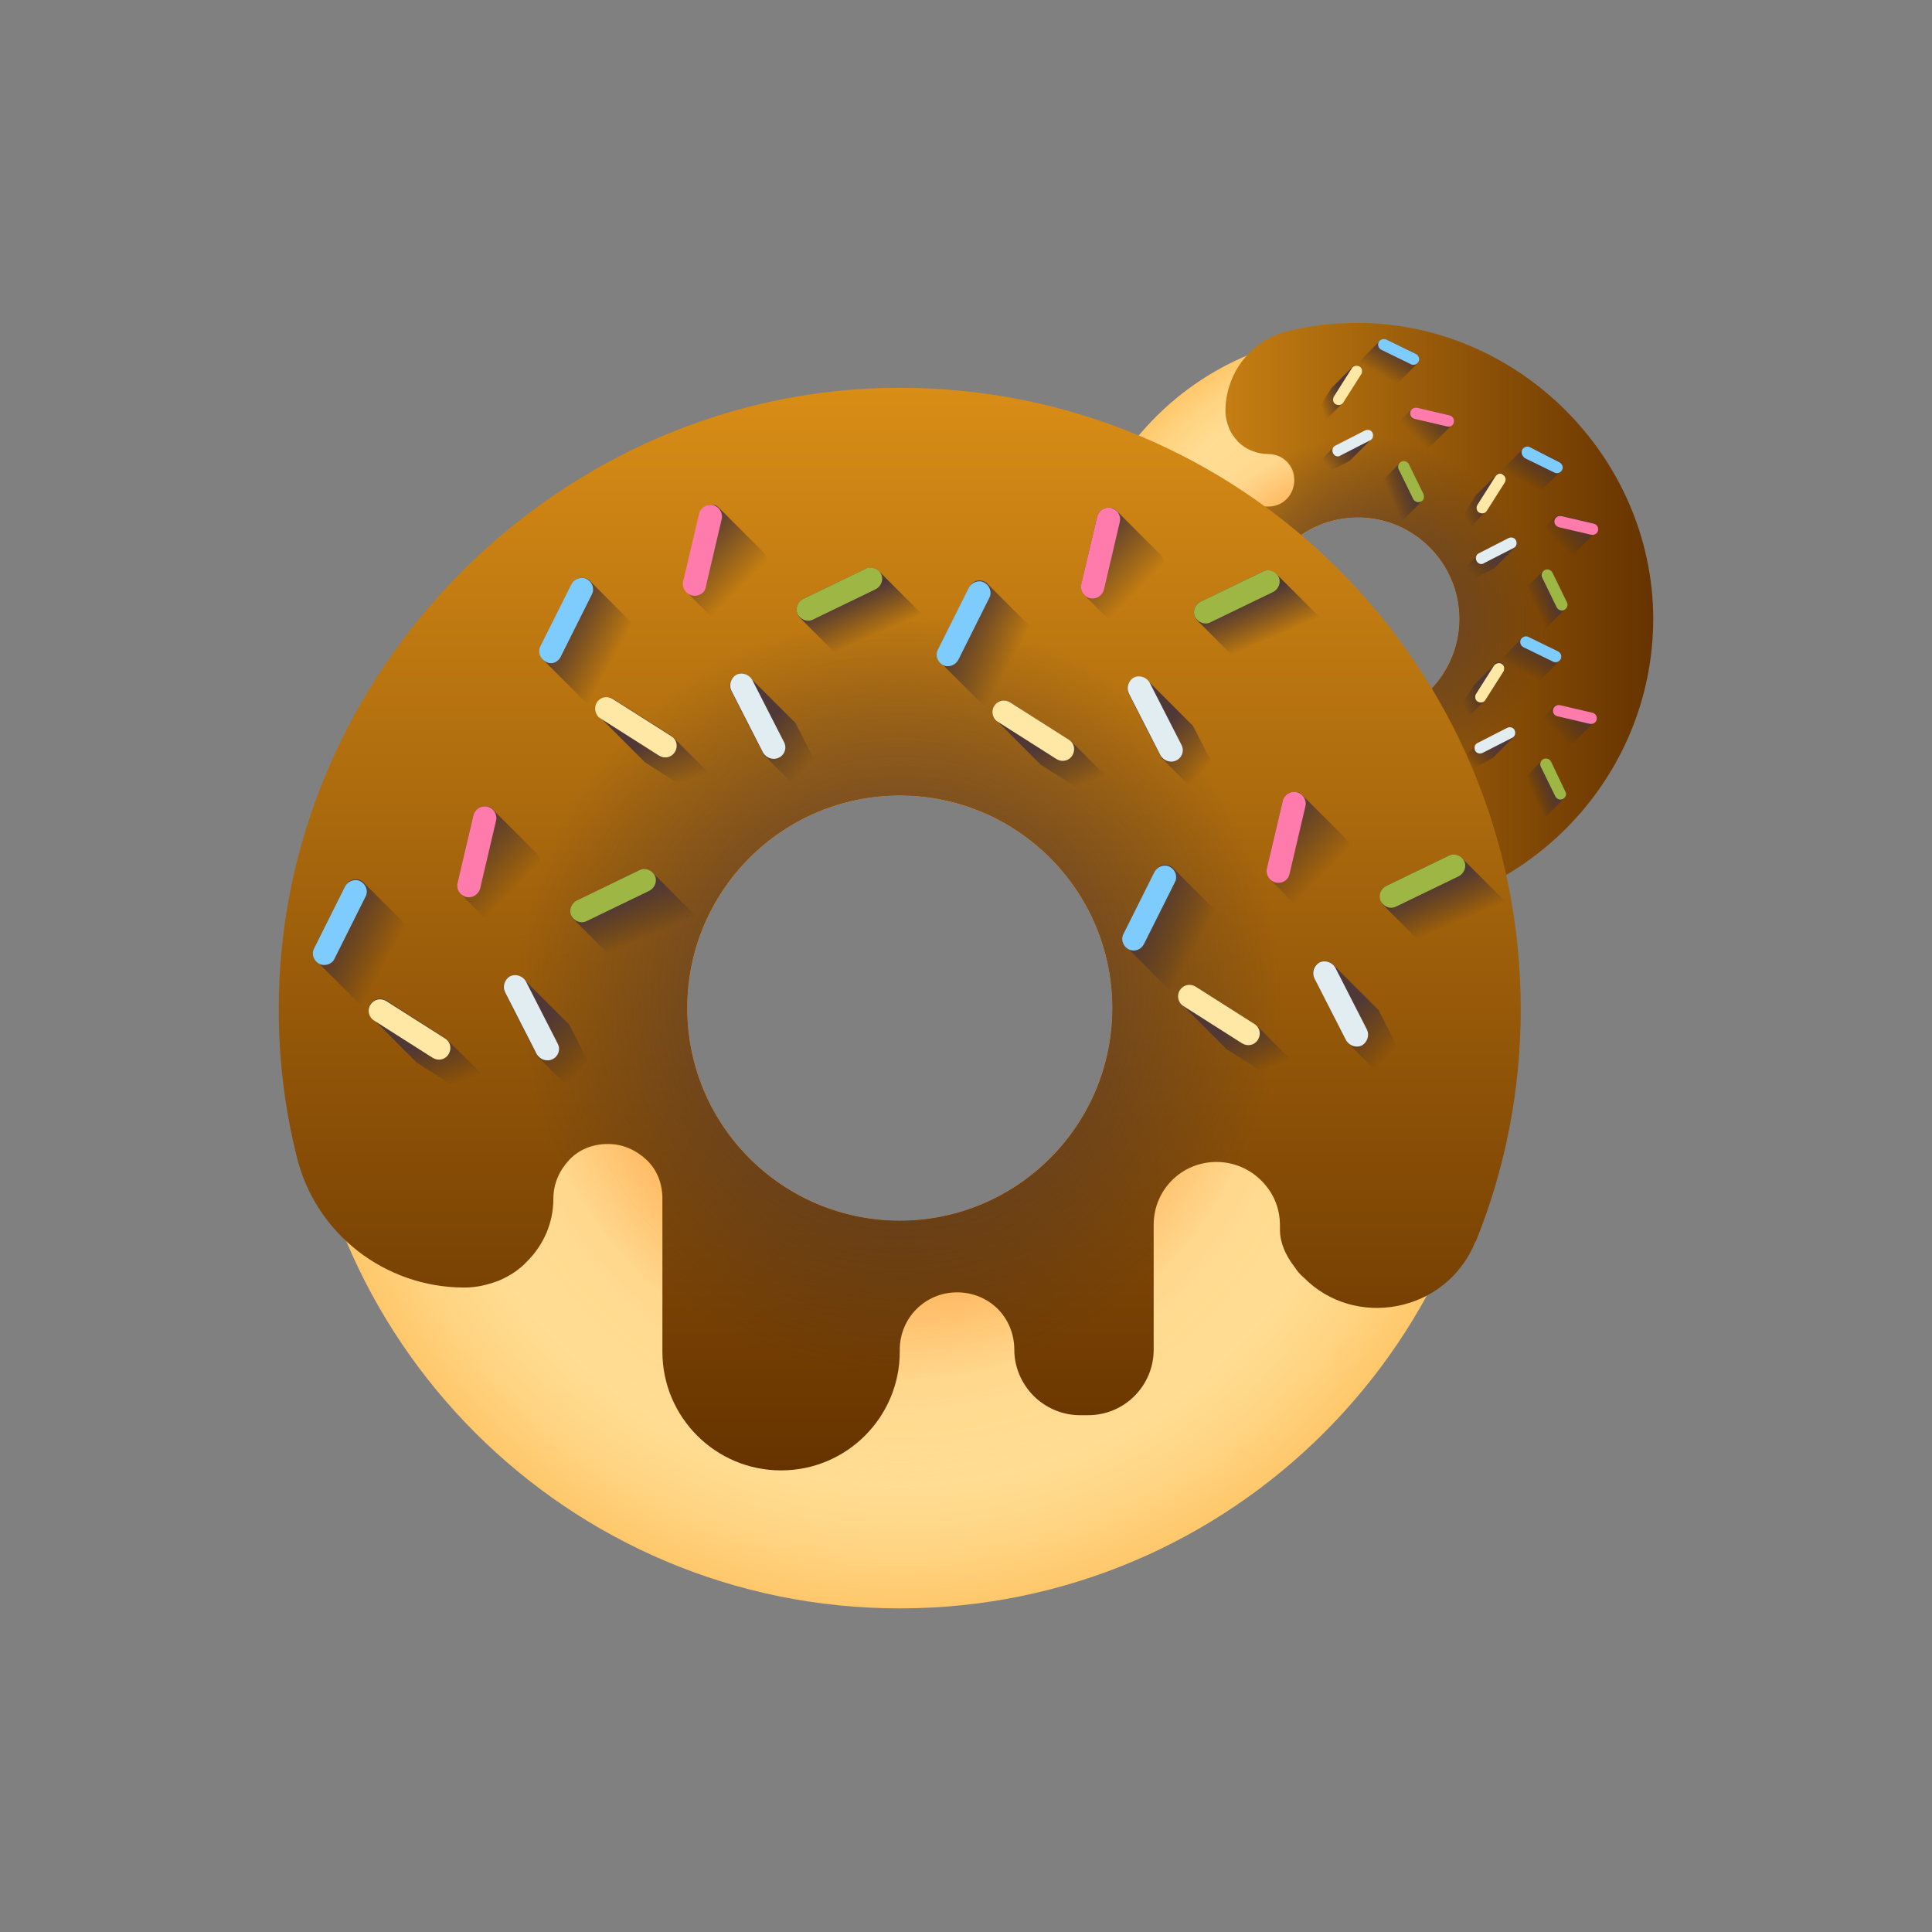 <svg enable-background="new 0 0 280 280" viewBox="0 0 280 280" xmlns="http://www.w3.org/2000/svg" xmlns:xlink="http://www.w3.org/1999/xlink"><rect x="0" y="0" width="280" height="280" fill="#808080" stroke="none"/><linearGradient id="a"><stop offset="0" stop-color="#ffe7a5"/><stop offset=".247" stop-color="#ffbf5c"/><stop offset=".595" stop-color="#ffe6a3"/><stop offset=".652" stop-color="#ffe29c"/><stop offset=".775" stop-color="#ffdc91"/><stop offset=".874" stop-color="#ffd380"/><stop offset=".958" stop-color="#ffc76a"/></linearGradient><radialGradient id="b" cx="191.668" cy="93.572" gradientTransform="matrix(0 1 -1 0 290.299 -102)" gradientUnits="userSpaceOnUse" r="43.32" xlink:href="#a"/><linearGradient id="c"><stop offset="0" stop-color="#ff5d00"/><stop offset=".218" stop-color="#ff6d0f" stop-opacity=".782"/><stop offset=".643" stop-color="#ff9737" stop-opacity=".357"/><stop offset="1" stop-color="#ffbf5c" stop-opacity="0"/></linearGradient><radialGradient id="d" cx="191.668" cy="93.572" gradientTransform="matrix(0 1 -1 0 290.299 -102)" gradientUnits="userSpaceOnUse" r="33.445" xlink:href="#c"/><linearGradient id="e"><stop offset="0" stop-color="#d88d16"/><stop offset="1" stop-color="#630"/></linearGradient><linearGradient id="f" gradientTransform="matrix(0 1 -1 0 290.299 -102)" gradientUnits="userSpaceOnUse" x1="191.685" x2="191.685" xlink:href="#e" y1="125.427" y2="50.719"/><linearGradient id="g"><stop offset="0" stop-color="#503837"/><stop offset=".492" stop-color="#4d3634" stop-opacity=".508"/><stop offset=".873" stop-color="#43312c" stop-opacity=".128"/><stop offset="1" stop-color="#3e2e28" stop-opacity="0"/></linearGradient><radialGradient id="h" cx="191.676" cy="92.777" gradientTransform="matrix(0 1 -1 0 290.299 -102)" gradientUnits="userSpaceOnUse" r="26.365" xlink:href="#g"/><linearGradient id="i"><stop offset="0" stop-color="#3e2e28" stop-opacity="0"/><stop offset="1" stop-color="#503837"/></linearGradient><linearGradient id="j" gradientTransform="matrix(0 1.004 1.004 0 -28.984 -98.368)" gradientUnits="userSpaceOnUse" x1="152.141" x2="148.151" xlink:href="#i" y1="228.276" y2="230.47"/><linearGradient id="k" gradientTransform="matrix(0 1.004 1.004 0 -28.984 -98.368)" gradientUnits="userSpaceOnUse" x1="165.443" x2="162.495" xlink:href="#i" y1="220.694" y2="223.642"/><linearGradient id="l" gradientTransform="matrix(0 1.004 1.004 0 -28.984 -98.368)" gradientUnits="userSpaceOnUse" x1="160.805" x2="157.101" xlink:href="#i" y1="233.01" y2="236.715"/><linearGradient id="m" gradientTransform="matrix(0 1.004 1.004 0 -28.984 -98.368)" gradientUnits="userSpaceOnUse" x1="156.082" x2="154.885" xlink:href="#i" y1="219.348" y2="222.572"/><linearGradient id="n" gradientTransform="matrix(0 1.004 1.004 0 -28.984 -98.368)" gradientUnits="userSpaceOnUse" x1="169.715" x2="168.485" xlink:href="#i" y1="229.629" y2="232.488"/><linearGradient id="o" gradientTransform="matrix(0 1.004 1.004 0 -28.984 -98.368)" gradientUnits="userSpaceOnUse" x1="167.699" x2="163.71" xlink:href="#i" y1="249.018" y2="251.213"/><linearGradient id="p" gradientTransform="matrix(0 1.004 1.004 0 -28.984 -98.368)" gradientUnits="userSpaceOnUse" x1="180.996" x2="178.048" xlink:href="#i" y1="241.432" y2="244.38"/><linearGradient id="q" gradientTransform="matrix(0 1.004 1.004 0 -28.984 -98.368)" gradientUnits="userSpaceOnUse" x1="176.362" x2="172.658" xlink:href="#i" y1="253.753" y2="257.458"/><linearGradient id="r" gradientTransform="matrix(0 1.004 1.004 0 -28.984 -98.368)" gradientUnits="userSpaceOnUse" x1="171.644" x2="170.449" xlink:href="#i" y1="240.095" y2="243.319"/><linearGradient id="s" gradientTransform="matrix(0 1.004 1.004 0 -28.984 -98.368)" gradientUnits="userSpaceOnUse" x1="185.272" x2="184.042" xlink:href="#i" y1="250.373" y2="253.232"/><linearGradient id="t" gradientTransform="matrix(0 1.004 1.004 0 -28.984 -98.368)" gradientUnits="userSpaceOnUse" x1="195.026" x2="191.036" xlink:href="#i" y1="248.819" y2="251.014"/><linearGradient id="u" gradientTransform="matrix(0 1.004 1.004 0 -28.984 -98.368)" gradientUnits="userSpaceOnUse" x1="208.324" x2="205.376" xlink:href="#i" y1="241.233" y2="244.181"/><linearGradient id="v" gradientTransform="matrix(0 1.004 1.004 0 -28.984 -98.368)" gradientUnits="userSpaceOnUse" x1="203.69" x2="199.985" xlink:href="#i" y1="253.555" y2="257.259"/><linearGradient id="w" gradientTransform="matrix(0 1.004 1.004 0 -28.984 -98.368)" gradientUnits="userSpaceOnUse" x1="198.967" x2="197.77" xlink:href="#i" y1="239.893" y2="243.119"/><linearGradient id="x" gradientTransform="matrix(0 1.004 1.004 0 -28.984 -98.368)" gradientUnits="userSpaceOnUse" x1="212.599" x2="211.371" xlink:href="#i" y1="250.175" y2="253.034"/><linearGradient id="y" gradientTransform="matrix(0 1.004 1.004 0 -28.984 -98.368)" gradientUnits="userSpaceOnUse" x1="207.791" x2="203.802" xlink:href="#i" y1="229.272" y2="231.465"/><linearGradient id="z" gradientTransform="matrix(0 1.004 1.004 0 -28.984 -98.368)" gradientUnits="userSpaceOnUse" x1="221.088" x2="218.14" xlink:href="#i" y1="221.684" y2="224.631"/><linearGradient id="A" gradientTransform="matrix(0 1.004 1.004 0 -28.984 -98.368)" gradientUnits="userSpaceOnUse" x1="216.461" x2="212.757" xlink:href="#i" y1="234.013" y2="237.719"/><linearGradient id="B" gradientTransform="matrix(0 1.004 1.004 0 -28.984 -98.368)" gradientUnits="userSpaceOnUse" x1="211.72" x2="210.524" xlink:href="#i" y1="220.342" y2="223.566"/><linearGradient id="C" gradientTransform="matrix(0 1.004 1.004 0 -28.984 -98.368)" gradientUnits="userSpaceOnUse" x1="225.359" x2="224.13" xlink:href="#i" y1="230.624" y2="233.483"/><radialGradient id="D" cx="126.271" cy="172.45" gradientTransform="matrix(1.004 0 0 -1.004 3.632 319.283)" gradientUnits="userSpaceOnUse" r="90.604" xlink:href="#a"/><radialGradient id="E" cx="126.271" cy="172.45" gradientTransform="matrix(1.004 0 0 -1.004 3.632 319.283)" gradientUnits="userSpaceOnUse" r="69.951" xlink:href="#c"/><linearGradient id="F" gradientTransform="matrix(1 0 0 -1 0 282)" gradientUnits="userSpaceOnUse" x1="130.431" x2="130.431" xlink:href="#e" y1="225.815" y2="68.954"/><radialGradient id="G" cx="126.289" cy="174.113" gradientTransform="matrix(1.004 0 0 -1.004 3.632 319.283)" gradientUnits="userSpaceOnUse" r="55.142" xlink:href="#g"/><linearGradient id="H" gradientTransform="matrix(1.004 0 0 -1.004 3.632 319.283)" gradientUnits="userSpaceOnUse" x1="52.438" x2="44.061" xlink:href="#i" y1="179.675" y2="184.282"/><linearGradient id="I" gradientTransform="matrix(1.004 0 0 -1.004 3.632 319.283)" gradientUnits="userSpaceOnUse" x1="80.367" x2="74.177" xlink:href="#i" y1="163.756" y2="169.945"/><linearGradient id="J" gradientTransform="matrix(1.004 0 0 -1.004 3.632 319.283)" gradientUnits="userSpaceOnUse" x1="70.629" x2="62.851" xlink:href="#i" y1="189.615" y2="197.393"/><linearGradient id="K" gradientTransform="matrix(1.004 0 0 -1.004 3.632 319.283)" gradientUnits="userSpaceOnUse" x1="60.712" x2="58.199" xlink:href="#i" y1="160.93" y2="167.7"/><linearGradient id="L" gradientTransform="matrix(1.004 0 0 -1.004 3.632 319.283)" gradientUnits="userSpaceOnUse" x1="89.338" x2="86.754" xlink:href="#i" y1="182.516" y2="188.519"/><linearGradient id="M" gradientTransform="matrix(1.004 0 0 -1.004 3.632 319.283)" gradientUnits="userSpaceOnUse" x1="85.104" x2="76.729" xlink:href="#i" y1="223.226" y2="227.834"/><linearGradient id="N" gradientTransform="matrix(1.004 0 0 -1.004 3.632 319.283)" gradientUnits="userSpaceOnUse" x1="113.024" x2="106.835" xlink:href="#i" y1="207.298" y2="213.488"/><linearGradient id="O" gradientTransform="matrix(1.004 0 0 -1.004 3.632 319.283)" gradientUnits="userSpaceOnUse" x1="103.294" x2="95.516" xlink:href="#i" y1="233.168" y2="240.946"/><linearGradient id="P" gradientTransform="matrix(1.004 0 0 -1.004 3.632 319.283)" gradientUnits="userSpaceOnUse" x1="93.388" x2="90.879" xlink:href="#i" y1="204.492" y2="211.261"/><linearGradient id="Q" gradientTransform="matrix(1.004 0 0 -1.004 3.632 319.283)" gradientUnits="userSpaceOnUse" x1="122.001" x2="119.418" xlink:href="#i" y1="226.071" y2="232.075"/><linearGradient id="R" gradientTransform="matrix(1.004 0 0 -1.004 3.632 319.283)" gradientUnits="userSpaceOnUse" x1="142.482" x2="134.103" xlink:href="#i" y1="222.809" y2="227.417"/><linearGradient id="S" gradientTransform="matrix(1.004 0 0 -1.004 3.632 319.283)" gradientUnits="userSpaceOnUse" x1="170.403" x2="164.213" xlink:href="#i" y1="206.881" y2="213.071"/><linearGradient id="T" gradientTransform="matrix(1.004 0 0 -1.004 3.632 319.283)" gradientUnits="userSpaceOnUse" x1="160.672" x2="152.894" xlink:href="#i" y1="232.752" y2="240.53"/><linearGradient id="U" gradientTransform="matrix(1.004 0 0 -1.004 3.632 319.283)" gradientUnits="userSpaceOnUse" x1="150.756" x2="148.244" xlink:href="#i" y1="204.067" y2="210.839"/><linearGradient id="V" gradientTransform="matrix(1.004 0 0 -1.004 3.632 319.283)" gradientUnits="userSpaceOnUse" x1="179.38" x2="176.8" xlink:href="#i" y1="225.655" y2="231.658"/><linearGradient id="W" gradientTransform="matrix(1.004 0 0 -1.004 3.632 319.283)" gradientUnits="userSpaceOnUse" x1="169.285" x2="160.909" xlink:href="#i" y1="181.767" y2="186.371"/><linearGradient id="X" gradientTransform="matrix(1.004 0 0 -1.004 3.632 319.283)" gradientUnits="userSpaceOnUse" x1="197.202" x2="191.012" xlink:href="#i" y1="165.833" y2="172.023"/><linearGradient id="Y" gradientTransform="matrix(1.004 0 0 -1.004 3.632 319.283)" gradientUnits="userSpaceOnUse" x1="187.489" x2="179.711" xlink:href="#i" y1="191.72" y2="199.502"/><linearGradient id="Z" gradientTransform="matrix(1.004 0 0 -1.004 3.632 319.283)" gradientUnits="userSpaceOnUse" x1="177.534" x2="175.021" xlink:href="#i" y1="163.016" y2="169.786"/><linearGradient id="aa" gradientTransform="matrix(1.004 0 0 -1.004 3.632 319.283)" gradientUnits="userSpaceOnUse" x1="206.17" x2="203.591" xlink:href="#i" y1="184.605" y2="190.608"/><path d="m238.2 89.7c0-22.9-18.5-41.4-41.4-41.4s-41.4 18.5-41.4 41.4 18.6 41.4 41.4 41.4 41.4-18.5 41.4-41.4zm-56.1 0c0-8.1 6.6-14.7 14.7-14.7s14.7 6.6 14.7 14.7-6.6 14.7-14.7 14.7-14.7-6.6-14.7-14.7z" fill="url(#b)"/><path d="m230.2 89.7c0-18.5-15-33.4-33.4-33.4s-33.4 15-33.4 33.4 15 33.4 33.4 33.4 33.4-15 33.4-33.4zm-48.1 0c0-8.1 6.6-14.7 14.7-14.7s14.7 6.6 14.7 14.7-6.6 14.7-14.7 14.7-14.7-6.6-14.7-14.7z" fill="url(#d)"/><path d="m239.6 89.6c-.1-23.4-19.6-42.8-42.9-42.8-3.5 0-6.9.4-10.1 1.2-5.3 1.3-9 6.1-9 11.6 0 .8.2 1.6.5 2.4s.8 1.4 1.3 2c1.1 1.1 2.7 1.8 4.4 1.8 1 0 2 .4 2.7 1.1s1.1 1.6 1.1 2.7c0 1-.4 2-1.1 2.7s-1.6 1.1-2.7 1.1h-10.6c-4.5 0-8.2 3.7-8.2 8.2 0 4.5 3.7 8.2 8.2 8.2h.2c2.2 0 4 1.8 4 4 0 1.1-.5 2.1-1.2 2.8s-1.7 1.2-2.8 1.2c-1.3 0-2.4.5-3.2 1.3s-1.3 2-1.3 3.2v.6c0 2.5 2 4.5 4.5 4.5h8.6c2.4 0 4.4 2 4.4 4.4 0 1.2-.5 2.3-1.3 3.1s-1.9 1.3-3.1 1.3h-.3c-.9 0-1.8.4-2.6 1-.3.2-.5.4-.7.6-3.6 3.5-2.5 9.9 2.4 11.9h.1c5 2 10.4 3.1 16 3.1 23.5-.3 42.7-19.5 42.7-43.2zm-57.5.1c0-8.1 6.6-14.7 14.7-14.7s14.7 6.6 14.7 14.7-6.6 14.7-14.7 14.7-14.7-6.6-14.7-14.7z" fill="url(#f)"/><path d="m230.2 89.7c0-18.5-15-33.4-33.4-33.4-6.9 0-13.4 2.1-18.8 5.8.3.8.8 1.4 1.3 2 1.1 1.1 2.7 1.8 4.4 1.8 1 0 2 .4 2.7 1.1s1.1 1.6 1.1 2.7c0 1-.4 2-1.1 2.7s-1.6 1.1-2.7 1.1h-10.6c-4.5 0-8.2 3.7-8.2 8.2 0 4.5 3.7 8.2 8.2 8.2h.2c2.2 0 4 1.8 4 4 0 1.1-.5 2.1-1.2 2.8s-1.7 1.2-2.8 1.2c-1.3 0-2.4.5-3.2 1.3s-1.3 2-1.3 3.2v.6c0 2.5 2 4.5 4.5 4.5h8.6c2.4 0 4.4 2 4.4 4.4 0 1.2-.5 2.3-1.3 3.1s-1.9 1.3-3.1 1.3h-.3c-.9 0-1.8.4-2.6 1-.3.2-.5.4-.7.6 5.3 3.5 11.7 5.6 18.5 5.6 18.4-.4 33.4-15.4 33.4-33.8zm-48.1 0c0-8.1 6.6-14.7 14.7-14.7s14.7 6.6 14.7 14.7-6.6 14.7-14.7 14.7-14.7-6.6-14.7-14.7z" fill="url(#h)"/><path d="m205.4 52.7c.1-.1.2-.2.2-.3.2-.4 0-.9-.4-1.1l-4.3-2.1c-.3-.2-.7-.1-.9.2l-3 3c-.1.1-.2.2-.2.3-.2.4 0 .9.4 1.1l4.3 2.1c.3.2.7.1.9-.2z" fill="url(#j)"/><path d="m198.7 63.7c.3-.2.3-.6.2-.9-.2-.4-.7-.6-1.1-.3l-4.3 2.2c-.1.1-.2.1-.3.2l-3 3c-.3.2-.3.6-.2.9.2.4.7.6 1.1.3l4.3-2.2c.1-.1.2-.1.3-.2z" fill="url(#k)"/><path d="m210.4 61.6c.1-.1.2-.3.3-.4.1-.4-.2-.9-.6-1l-4.7-1.1c-.3-.1-.6 0-.8.2l-3 3c-.1.1-.2.3-.3.4-.1.4.2.9.6 1l4.7 1.1c.3.1.6 0 .8-.2z" fill="url(#l)"/><path d="m194.5 58.5c.1-.1.1-.1.1-.2l2.6-4.1c.2-.4.1-.9-.3-1.1-.3-.2-.8-.2-1 .2l-3 3c-.1.1-.1.1-.1.2l-2.6 4.1c-.2.4-.1.9.3 1.1.3.2.8.2 1-.2z" fill="url(#m)"/><path d="m206.1 72.6c.3-.2.3-.6.2-.9l-2.1-4.3c-.2-.4-.7-.6-1.1-.4-.1.1-.2.1-.3.2l-3 3c-.3.2-.3.6-.2.9l2.1 4.3c.2.4.7.6 1.1.4.1-.1.2-.1.3-.2z" fill="url(#n)"/><path d="m199.8 49.6c.2-.4.7-.6 1.1-.4l4.3 2.1c.4.2.6.7.4 1.1s-.7.6-1.1.4l-4.3-2.1c-.4-.2-.6-.7-.4-1.1z" fill="#7eccfd"/><path d="m193.2 65.7c-.2-.4-.1-.9.3-1.1l4.3-2.2c.4-.2.9-.1 1.1.3s.1.9-.3 1.1l-4.3 2.2c-.4.3-.9.1-1.1-.3z" fill="#e2edf2"/><path d="m204.4 59.7c.1-.4.5-.7 1-.6l4.7 1.1c.4.1.7.5.6 1s-.5.7-1 .6l-4.7-1.1c-.4-.1-.7-.5-.6-1z" fill="#ff7bac"/><path d="m197 53.1c.4.2.5.7.3 1.1l-2.6 4.1c-.2.4-.7.5-1.1.3s-.5-.7-.3-1.1l2.6-4.1c.2-.4.7-.5 1.1-.3z" fill="#ffe7a5"/><path d="m205.9 72.7c-.4.2-.9 0-1.1-.4l-2.1-4.3c-.2-.4 0-.9.4-1.1s.9 0 1.1.4l2.1 4.3c.2.5 0 1-.4 1.1z" fill="#9eb644"/><path d="m226.2 68.3c.1-.1.2-.2.2-.3.2-.4 0-.9-.4-1.1l-4.3-2.1c-.3-.2-.7-.1-.9.2l-3 3c-.1.1-.2.2-.2.3-.2.4 0 .9.4 1.1l4.3 2.1c.3.2.7.1.9-.2z" fill="url(#o)"/><path d="m219.6 79.3c.3-.2.3-.6.2-.9-.2-.4-.7-.6-1.1-.3l-4.3 2.2c-.1.1-.2.1-.3.2l-3 3c-.3.2-.3.6-.2.9.2.4.7.6 1.1.3l4.3-2.2c.1-.1.2-.1.3-.2z" fill="url(#p)"/><path d="m231.2 77.2c.1-.1.2-.3.3-.4.1-.4-.2-.9-.6-1l-4.7-1.1c-.3-.1-.6 0-.8.2l-3 3c-.1.1-.2.3-.3.4-.1.4.2.9.6 1l4.7 1.1c.3.1.6 0 .8-.2z" fill="url(#q)"/><path d="m215.4 74.1c.1-.1.1-.1.1-.2l2.6-4.1c.2-.4.1-.9-.3-1.1-.3-.2-.8-.2-1 .2l-3 3c-.1.1-.1.1-.1.2l-2.6 4.1c-.2.4-.1.9.3 1.1.3.2.8.2 1-.2z" fill="url(#r)"/><path d="m226.9 88.2c.3-.2.3-.6.2-.9l-2.1-4.3c-.2-.4-.7-.6-1.1-.4-.1.1-.2.1-.3.2l-3 3c-.3.2-.3.6-.2.9l2.1 4.3c.2.4.7.6 1.1.4.1-.1.2-.1.3-.2z" fill="url(#s)"/><path d="m220.6 65.2c.2-.4.7-.6 1.1-.4l4.3 2.2c.4.2.6.7.4 1.1s-.7.6-1.1.4l-4.3-2.1c-.4-.3-.6-.8-.4-1.2z" fill="#7eccfd"/><path d="m214 81.3c-.2-.4-.1-.9.3-1.1l4.3-2.2c.4-.2.9-.1 1.1.3s.1.9-.3 1.1l-4.3 2.2c-.4.3-.9.1-1.1-.3z" fill="#e2edf2"/><path d="m225.3 75.4c.1-.4.5-.7 1-.6l4.7 1.1c.4.1.7.5.6 1-.1.4-.5.7-1 .6l-4.7-1.1c-.5-.2-.7-.6-.6-1z" fill="#ff7bac"/><path d="m217.8 68.8c.4.2.5.7.3 1.1l-2.6 4.1c-.2.4-.7.5-1.1.3s-.5-.7-.3-1.1l2.6-4.1c.3-.5.8-.6 1.1-.3z" fill="#ffe7a5"/><path d="m226.7 88.4c-.4.2-.9 0-1.1-.4l-2.1-4.3c-.2-.4 0-.9.4-1.1s.9 0 1.1.4l2.1 4.3c.2.4 0 .9-.4 1.1z" fill="#9eb644"/><path d="m226 95.8c.1-.1.2-.2.2-.3.2-.4 0-.9-.4-1.1l-4.3-2.1c-.3-.2-.7-.1-.9.2l-3 3c-.1.1-.2.2-.2.3-.2.4 0 .9.4 1.1l4.3 2.1c.3.2.7.1.9-.2z" fill="url(#t)"/><path d="m219.4 106.8c.3-.2.3-.6.2-.9-.2-.4-.7-.6-1.1-.3l-4.3 2.2c-.1.1-.2.1-.3.2l-3 3c-.3.2-.3.6-.2.9.2.4.7.6 1.1.3l4.3-2.2c.1-.1.2-.1.3-.2z" fill="url(#u)"/><path d="m231 104.7c.1-.1.2-.3.3-.4.1-.4-.2-.9-.6-1l-4.7-1.1c-.3-.1-.6 0-.8.2l-3 3c-.1.1-.2.3-.3.4-.1.4.2.9.6 1l4.7 1.1c.3.1.6 0 .8-.2z" fill="url(#v)"/><path d="m215.2 101.5c.1-.1.1-.1.1-.2l2.6-4.1c.2-.4.1-.9-.3-1.1-.3-.2-.8-.2-1 .2l-3 3c-.1.1-.1.1-.1.2l-2.6 4.1c-.2.4-.1.9.3 1.1.3.2.8.2 1-.2z" fill="url(#w)"/><path d="m226.7 115.7c.3-.2.3-.6.2-.9l-2.1-4.3c-.2-.4-.7-.6-1.1-.4-.1.1-.2.1-.3.2l-3 3c-.3.2-.3.6-.2.9l2.1 4.3c.2.4.7.6 1.1.4.1-.1.2-.1.3-.2z" fill="url(#x)"/><path d="m220.4 92.7c.2-.4.7-.6 1.1-.4l4.3 2.1c.4.2.6.7.4 1.1s-.7.6-1.1.4l-4.3-2.1c-.4-.2-.6-.7-.4-1.1z" fill="#7eccfd"/><path d="m213.8 108.8c-.2-.4-.1-.9.3-1.1l4.3-2.2c.4-.2.9-.1 1.1.3s.1.9-.3 1.1l-4.3 2.2c-.4.2-.9.1-1.1-.3z" fill="#e2edf2"/><path d="m225.1 102.8c.1-.4.5-.7 1-.6l4.7 1.1c.4.1.7.5.6 1-.1.4-.5.7-1 .6l-4.7-1.1c-.5-.1-.7-.6-.6-1z" fill="#ff7bac"/><path d="m217.6 96.2c.4.2.5.7.3 1.1l-2.6 4.1c-.2.4-.7.5-1.1.3s-.5-.7-.3-1.1l2.6-4.1c.3-.4.8-.5 1.1-.3z" fill="#ffe7a5"/><path d="m226.5 115.8c-.4.2-.9 0-1.1-.4l-2.1-4.3c-.2-.4 0-.9.4-1.1s.9 0 1.1.4l2.1 4.4c.2.3 0 .8-.4 1z" fill="#9eb644"/><path d="m206.4 108.6c.1-.1.2-.2.2-.3.2-.4 0-.9-.4-1.1l-4.3-2.1c-.3-.2-.7-.1-.9.2l-3 3c-.1.1-.2.2-.2.3-.2.4 0 .9.4 1.1l4.3 2.1c.3.2.7.1.9-.2z" fill="url(#y)"/><path d="m199.7 119.6c.3-.2.3-.6.2-.9-.2-.4-.7-.6-1.1-.3l-4.3 2.2c-.1.1-.2.1-.3.2l-3 3c-.3.2-.3.6-.2.9.2.4.7.6 1.1.3l4.3-2.2c.1-.1.2-.1.3-.2z" fill="url(#z)"/><path d="m211.4 117.5c.1-.1.2-.3.3-.4.1-.4-.2-.9-.6-1l-4.7-1.1c-.3-.1-.6 0-.8.2l-3 3c-.1.1-.2.3-.3.4-.1.4.2.9.6 1l4.7 1.1c.3.1.6 0 .8-.2z" fill="url(#A)"/><path d="m195.5 114.3c.1-.1.1-.1.1-.2l2.6-4.1c.2-.4.1-.9-.3-1.1-.3-.2-.8-.2-1 .2l-3 3c-.1.1-.1.1-.1.2l-2.6 4.1c-.2.4-.1.9.3 1.1.3.2.8.2 1-.2z" fill="url(#B)"/><path d="m207.1 128.5c.3-.2.3-.6.2-.9l-2.1-4.3c-.2-.4-.7-.6-1.1-.4-.1.1-.2.1-.3.2l-3 3c-.3.2-.3.6-.2.9l2.1 4.3c.2.4.7.6 1.1.4.1-.1.2-.1.3-.2z" fill="url(#C)"/><path d="m200.8 105.5c.2-.4.7-.6 1.1-.4l4.3 2.1c.4.2.6.7.4 1.1s-.7.6-1.1.4l-4.3-2.1c-.4-.2-.6-.7-.4-1.1z" fill="#7eccfd"/><path d="m194.2 121.6c-.2-.4-.1-.9.3-1.1l4.3-2.2c.4-.2.9-.1 1.1.3s.1.9-.3 1.1l-4.3 2.2c-.4.2-.9.1-1.1-.3z" fill="#e2edf2"/><path d="m205.4 115.6c.1-.4.5-.7 1-.6l4.7 1.1c.4.1.7.5.6 1-.1.4-.5.7-1 .6l-4.7-1.1c-.4-.1-.7-.6-.6-1z" fill="#ff7bac"/><path d="m198 109c.4.2.5.7.3 1.1l-2.6 4.1c-.2.4-.7.5-1.1.3s-.5-.7-.3-1.1l2.6-4.1c.2-.4.7-.5 1.1-.3z" fill="#ffe7a5"/><path d="m206.9 128.6c-.4.2-.9 0-1.1-.4l-2.1-4.3c-.2-.4 0-.9.4-1.1s.9 0 1.1.4l2.1 4.3c.2.5 0 .9-.4 1.1z" fill="#9eb644"/><path d="m130.4 59.1c-48.1 0-87 38.9-87 87s38.9 87 87 87 87-39 87-87-38.9-87-87-87zm0 117.8c-17 0-30.8-13.8-30.8-30.8s13.8-30.8 30.8-30.8 30.8 13.8 30.8 30.8-13.8 30.8-30.8 30.8z" fill="url(#D)"/><path d="m130.4 75.9c-38.8 0-70.2 31.4-70.2 70.2s31.5 70.2 70.2 70.2 70.2-31.4 70.2-70.2-31.4-70.2-70.2-70.2zm0 101c-17 0-30.8-13.8-30.8-30.8s13.8-30.8 30.8-30.8 30.8 13.8 30.8 30.8-13.8 30.8-30.8 30.8z" fill="url(#E)"/><path d="m130.2 56.2c-49.1.1-89.9 41.1-89.8 90.2 0 7.3.9 14.4 2.6 21.2 2.7 11.2 12.8 19 24.3 19 1.8 0 3.4-.4 5-1 1.6-.7 3-1.6 4.1-2.8 2.4-2.4 3.8-5.6 3.8-9.1 0-2.2.9-4.1 2.3-5.6s3.4-2.3 5.6-2.3 4.1.9 5.6 2.3 2.3 3.4 2.3 5.6v22.2c0 9.5 7.7 17.2 17.2 17.2 9.5 0 17.2-7.7 17.2-17.2v-.3c0-4.6 3.7-8.3 8.3-8.3 2.3 0 4.4.9 5.9 2.4s2.4 3.6 2.4 5.9c0 2.6 1.1 5 2.8 6.7s4.1 2.8 6.7 2.8h1.2c5.3 0 9.5-4.3 9.5-9.5v-18.1c0-5.1 4.1-9.1 9.1-9.1 2.5 0 4.8 1 6.5 2.7s2.7 3.9 2.7 6.5v.6c0 1.9.8 3.7 2.1 5.4.4.6.8 1.1 1.3 1.5 7.4 7.6 20.7 5.2 24.9-5.1 0 0 0-.1.1-.1 4.2-10.4 6.5-21.8 6.5-33.6 0-49.9-40.4-90.2-90.2-90.1zm.2 120.7c-17 0-30.8-13.8-30.8-30.8s13.8-30.8 30.8-30.8 30.8 13.8 30.8 30.8-13.8 30.8-30.8 30.8z" fill="url(#F)"/><path d="m130.4 75.9c-38.8 0-70.2 31.4-70.2 70.2 0 14.6 4.5 28.2 12.1 39.4 1.6-.7 3-1.6 4.1-2.8 2.4-2.4 3.8-5.6 3.8-9.1 0-2.2.9-4.1 2.3-5.6s3.4-2.3 5.6-2.3 4.1.9 5.6 2.3 2.3 3.4 2.3 5.6v22.2c0 9.5 7.7 17.2 17.2 17.2 9.5 0 17.2-7.7 17.2-17.2v-.3c0-4.6 3.7-8.3 8.3-8.3 2.3 0 4.4.9 5.9 2.4s2.4 3.6 2.4 5.9c0 2.6 1.1 5 2.8 6.7s4.1 2.8 6.7 2.8h1.2c5.3 0 9.5-4.3 9.5-9.5v-18.1c0-5.1 4.1-9.1 9.1-9.1 2.5 0 4.8 1 6.5 2.7s2.7 3.9 2.7 6.5v.6c0 1.9.8 3.7 2.1 5.4.4.6.8 1.1 1.3 1.5 7.4-11.1 11.7-24.5 11.7-38.8 0-38.8-31.4-70.3-70.2-70.3zm0 101c-17 0-30.8-13.8-30.8-30.8s13.8-30.8 30.8-30.8 30.8 13.8 30.8 30.8-13.8 30.8-30.8 30.8z" fill="url(#G)"/><path d="m52.8 128c-.1-.2-.3-.3-.5-.4-.8-.4-1.8-.1-2.2.8l-4.5 9c-.3.7-.2 1.4.4 2l6.3 6.3c.1.2.3.3.5.4.8.4 1.8.1 2.2-.8l4.4-9.1c.3-.7.2-1.4-.4-2z" fill="url(#H)"/><path d="m75.9 141.9c-.5-.5-1.3-.7-2-.3-.8.4-1.2 1.4-.7 2.3l4.6 9c.1.2.2.4.4.5l6.3 6.3c.5.5 1.3.7 2 .3.8-.4 1.2-1.4.7-2.3l-4.6-9c-.1-.2-.2-.4-.4-.5z" fill="url(#I)"/><path d="m71.5 117.4c-.2-.2-.5-.5-.9-.5-.9-.2-1.8.4-2 1.3l-2.3 9.8c-.1.6.1 1.2.5 1.6l6.3 6.3c.2.2.5.5.9.5.9.2 1.8-.4 2-1.3l2.3-9.8c.1-.6-.1-1.2-.5-1.6z" fill="url(#J)"/><path d="m64.9 150.8c-.1-.1-.2-.2-.3-.3l-8.6-5.5c-.8-.5-1.8-.3-2.3.5-.5.7-.3 1.6.3 2.1l6.3 6.3c.1.1.2.2.4.3l8.5 5.4c.8.5 1.8.3 2.3-.5.5-.7.3-1.6-.3-2.1z" fill="url(#K)"/><path d="m94.6 126.5c-.5-.5-1.3-.7-1.9-.4l-9.1 4.4c-.8.4-1.2 1.4-.8 2.2.1.2.2.4.4.6l6.3 6.3c.5.5 1.3.7 1.9.4l9.1-4.4c.8-.4 1.2-1.4.8-2.2-.1-.2-.2-.4-.4-.6z" fill="url(#L)"/><path d="m46.3 139.7c-.8-.4-1.2-1.4-.8-2.2l4.5-9c.4-.8 1.4-1.2 2.2-.8s1.2 1.4.8 2.2l-4.5 9c-.3.8-1.4 1.2-2.2.8z" fill="#7eccfd"/><path d="m80.1 153.5c-.8.4-1.8.1-2.3-.7l-4.6-9c-.4-.8-.1-1.8.7-2.3.8-.4 1.8-.1 2.3.7l4.6 9c.5.9.1 1.9-.7 2.3z" fill="#e2edf2"/><path d="m67.6 130c-.9-.2-1.5-1.1-1.3-2l2.3-9.8c.2-.9 1.1-1.5 2-1.3s1.5 1.1 1.3 2l-2.3 9.8c-.2.9-1.1 1.5-2 1.3z" fill="#ff7bac"/><path d="m53.7 145.6c.5-.8 1.5-1 2.3-.5l8.5 5.4c.8.5 1 1.5.5 2.3s-1.5 1-2.3.5l-8.5-5.4c-.8-.5-1-1.6-.5-2.3z" fill="#ffe7a5"/><path d="m94.9 126.9c.4.8 0 1.8-.8 2.2l-9.1 4.4c-.8.4-1.8 0-2.2-.8s0-1.8.8-2.2l9.1-4.4c.8-.4 1.8 0 2.2.8z" fill="#9eb644"/><path d="m85.6 84.3c-.1-.2-.3-.3-.5-.4-.8-.4-1.8-.1-2.2.8l-4.5 9c-.3.7-.2 1.4.4 2l6.3 6.3c.1.2.3.3.5.4.8.4 1.8.1 2.2-.8l4.5-9c.3-.7.2-1.4-.4-2z" fill="url(#M)"/><path d="m108.7 98.2c-.5-.5-1.3-.7-2-.3-.8.4-1.2 1.4-.7 2.3l4.6 9c.1.2.2.4.4.5l6.3 6.3c.5.5 1.3.7 2 .3.8-.4 1.2-1.4.7-2.3l-4.6-9c-.1-.2-.2-.4-.4-.5z" fill="url(#N)"/><path d="m104.3 73.7c-.2-.2-.5-.5-.9-.5-.9-.2-1.8.4-2 1.3l-2.3 9.8c-.1.6.1 1.2.5 1.6l6.3 6.3c.2.2.5.5.9.5.9.2 1.8-.4 2-1.3l2.3-9.8c.1-.6-.1-1.2-.5-1.6z" fill="url(#O)"/><path d="m97.7 107c-.1-.1-.2-.2-.3-.3l-8.5-5.4c-.8-.5-1.8-.3-2.3.5-.5.7-.3 1.6.3 2.1l6.3 6.3.3.3 8.5 5.4c.8.5 1.8.3 2.3-.5.5-.7.3-1.6-.3-2.1z" fill="url(#P)"/><path d="m127.4 82.8c-.5-.5-1.3-.7-1.9-.4l-9.1 4.4c-.8.4-1.2 1.4-.8 2.2.1.2.2.4.4.6l6.3 6.3c.5.5 1.3.7 1.9.4l9.1-4.4c.8-.4 1.2-1.4.8-2.2-.1-.2-.2-.4-.4-.6z" fill="url(#Q)"/><path d="m79.1 95.9c-.8-.4-1.2-1.4-.8-2.2l4.5-9c.4-.8 1.4-1.2 2.2-.8s1.2 1.4.8 2.2l-4.5 9c-.4.9-1.4 1.3-2.2.8z" fill="#7eccfd"/><path d="m112.9 109.8c-.8.4-1.8.1-2.3-.7l-4.6-9c-.4-.8-.1-1.8.7-2.3.8-.4 1.8-.1 2.3.7l4.6 9c.5.9.1 1.9-.7 2.3z" fill="#e2edf2"/><path d="m100.3 86.3c-.9-.2-1.5-1.1-1.3-2l2.3-9.8c.2-.9 1.1-1.5 2-1.3s1.5 1.1 1.3 2l-2.3 9.8c-.1.9-1 1.5-2 1.3z" fill="#ff7bac"/><path d="m86.5 101.8c.5-.8 1.5-1 2.3-.5l8.5 5.4c.8.5 1 1.5.5 2.3s-1.5 1-2.3.5l-8.5-5.4c-.7-.4-1-1.5-.5-2.3z" fill="#ffe7a5"/><path d="m127.7 83.2c.4.8 0 1.8-.8 2.2l-9.1 4.4c-.8.4-1.8 0-2.2-.8s0-1.8.8-2.2l9.1-4.4c.7-.4 1.8 0 2.2.8z" fill="#9eb644"/><path d="m143.2 84.7c-.1-.2-.3-.3-.5-.4-.8-.4-1.8-.1-2.2.8l-4.5 9c-.3.7-.2 1.4.4 2l6.3 6.3c.1.2.3.3.5.4.8.4 1.8.1 2.2-.8l4.5-9c.3-.7.2-1.4-.4-2z" fill="url(#R)"/><path d="m166.3 98.6c-.5-.5-1.3-.7-2-.3-.8.4-1.2 1.4-.7 2.3l4.6 9c.1.2.2.4.4.5l6.3 6.3c.5.5 1.3.7 2 .3.8-.4 1.2-1.4.7-2.3l-4.6-9c-.1-.2-.2-.4-.4-.5z" fill="url(#S)"/><path d="m161.9 74.1c-.2-.2-.5-.5-.9-.5-.9-.2-1.8.4-2 1.3l-2.3 9.8c-.1.6.1 1.2.5 1.6l6.3 6.3c.2.2.5.5.9.5.9.2 1.8-.4 2-1.3l2.3-9.8c.1-.6-.1-1.2-.5-1.6z" fill="url(#T)"/><path d="m155.3 107.5c-.1-.1-.2-.2-.4-.3l-8.5-5.4c-.8-.5-1.8-.3-2.3.5-.5.7-.3 1.6.3 2.1l6.3 6.3c.1.1.2.2.4.3l8.5 5.4c.8.5 1.8.3 2.3-.5.5-.7.3-1.6-.3-2.1z" fill="url(#U)"/><path d="m185 83.2c-.5-.5-1.3-.7-1.9-.4l-9.1 4.4c-.8.4-1.2 1.4-.8 2.2.1.2.2.4.4.6l6.3 6.3c.5.5 1.3.7 1.9.4l9.1-4.4c.8-.4 1.2-1.4.8-2.2-.1-.2-.2-.4-.4-.6z" fill="url(#V)"/><path d="m136.7 96.4c-.8-.4-1.2-1.4-.8-2.2l4.5-9c.4-.8 1.4-1.2 2.2-.8s1.2 1.4.8 2.2l-4.5 9c-.4.8-1.4 1.2-2.2.8z" fill="#7eccfd"/><path d="m170.5 110.2c-.8.4-1.8.1-2.3-.7l-4.6-9c-.4-.8-.1-1.8.7-2.3.8-.4 1.8-.1 2.3.7l4.6 9c.5.9.1 1.9-.7 2.3z" fill="#e2edf2"/><path d="m158 86.7c-.9-.2-1.5-1.1-1.3-2l2.3-9.8c.2-.9 1.1-1.5 2-1.3s1.5 1.1 1.3 2l-2.3 9.8c-.2.9-1.1 1.5-2 1.3z" fill="#ff7bac"/><path d="m144.1 102.3c.5-.8 1.5-1 2.3-.5l8.5 5.4c.8.5 1 1.5.5 2.3s-1.5 1-2.3.5l-8.5-5.4c-.8-.5-1-1.6-.5-2.3z" fill="#ffe7a5"/><path d="m185.3 83.6c.4.8 0 1.8-.8 2.2l-9.1 4.4c-.8.4-1.8 0-2.2-.8s0-1.8.8-2.2l9.1-4.4c.8-.4 1.8 0 2.2.8z" fill="#9eb644"/><path d="m170.1 125.9c-.1-.2-.3-.3-.5-.4-.8-.4-1.8-.1-2.2.8l-4.5 9c-.3.7-.2 1.4.4 2l6.3 6.3c.1.2.3.3.5.4.8.4 1.8.1 2.2-.8l4.5-9c.3-.7.2-1.4-.4-2z" fill="url(#W)"/><path d="m193.2 139.8c-.5-.5-1.3-.7-2-.3-.8.4-1.2 1.4-.7 2.3l4.6 9c.1.2.2.4.4.5l6.3 6.3c.5.5 1.3.7 2 .3.8-.4 1.2-1.4.7-2.3l-4.6-9c-.1-.2-.2-.4-.4-.5z" fill="url(#X)"/><path d="m188.8 115.3c-.2-.2-.5-.5-.9-.5-.9-.2-1.8.4-2 1.3l-2.3 9.8c-.1.6.1 1.2.5 1.6l6.3 6.3c.2.2.5.5.9.5.9.2 1.8-.4 2-1.3l2.3-9.8c.1-.6-.1-1.2-.5-1.6z" fill="url(#Y)"/><path d="m182.2 148.7c-.1-.1-.2-.2-.4-.3l-8.5-5.4c-.8-.5-1.8-.3-2.3.5-.5.7-.3 1.6.3 2.1l6.3 6.3c.1.1.2.2.4.3l8.5 5.4c.8.5 1.8.3 2.3-.5.5-.7.3-1.6-.3-2.1z" fill="url(#Z)"/><path d="m211.9 124.4c-.5-.5-1.3-.7-1.9-.4l-9.1 4.4c-.8.4-1.2 1.4-.8 2.2.1.2.2.4.4.6l6.3 6.3c.5.5 1.3.7 1.9.4l9.1-4.4c.8-.4 1.2-1.4.8-2.2-.1-.2-.2-.4-.4-.6z" fill="url(#aa)"/><path d="m163.6 137.6c-.8-.4-1.2-1.4-.8-2.2l4.5-9c.4-.8 1.4-1.2 2.2-.8s1.2 1.4.8 2.2l-4.5 9c-.4.8-1.3 1.2-2.2.8z" fill="#7eccfd"/><path d="m197.4 151.5c-.8.4-1.8.1-2.3-.7l-4.6-9c-.4-.8-.1-1.8.7-2.3.8-.4 1.8-.1 2.3.7l4.6 9c.4.8.1 1.8-.7 2.3z" fill="#e2edf2"/><path d="m184.9 127.9c-.9-.2-1.5-1.1-1.3-2l2.3-9.8c.2-.9 1.1-1.5 2-1.3s1.5 1.1 1.3 2l-2.3 9.8c-.2 1-1.1 1.5-2 1.3z" fill="#ff7bac"/><path d="m171 143.5c.5-.8 1.5-1 2.3-.5l8.5 5.4c.8.5 1 1.5.5 2.3s-1.5 1-2.3.5l-8.5-5.4c-.8-.5-1-1.6-.5-2.3z" fill="#ffe7a5"/><path d="m212.2 124.8c.4.8 0 1.8-.8 2.2l-9.1 4.4c-.8.4-1.8 0-2.2-.8s0-1.8.8-2.2l9.1-4.4c.8-.4 1.8 0 2.2.8z" fill="#9eb644"/></svg>
